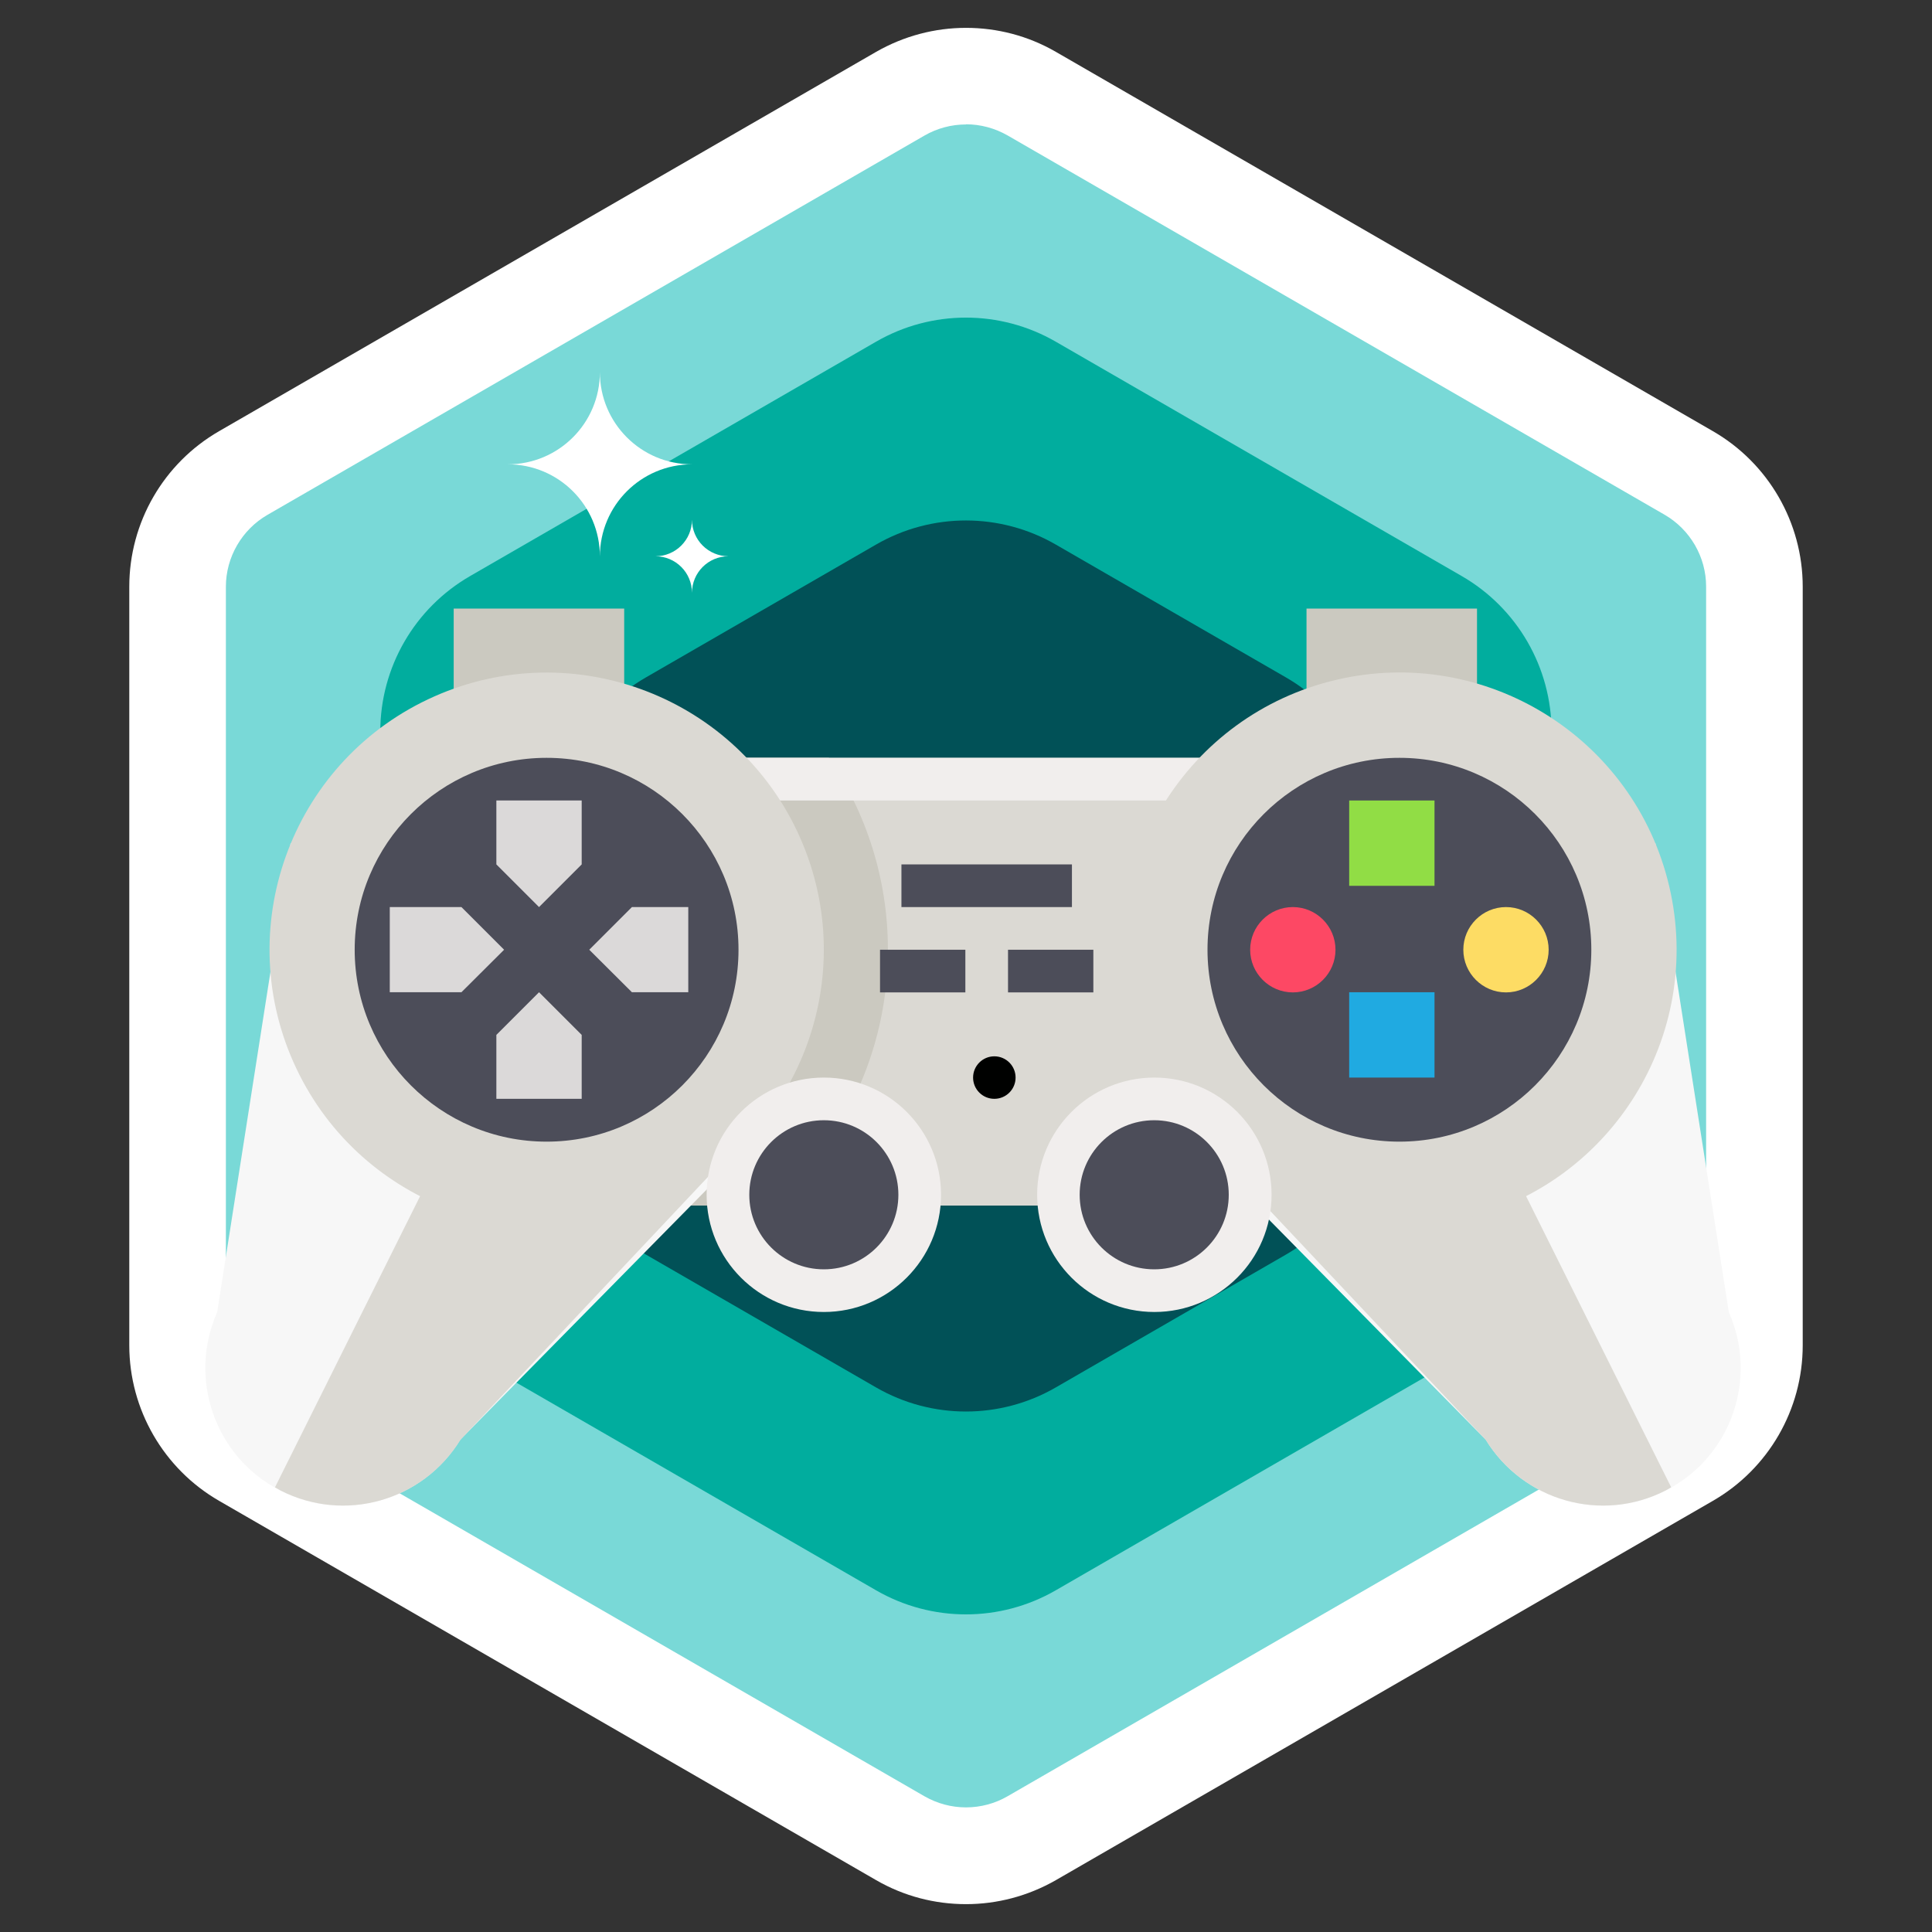 <?xml version="1.0" encoding="UTF-8"?><svg id="_레이어_1" xmlns="http://www.w3.org/2000/svg" xmlns:xlink="http://www.w3.org/1999/xlink" viewBox="0 0 120 120"><rect x="0" y="0" width="120" height="120" fill="#333333" stroke="none"/><defs><style>.cls-1{fill:none;}.cls-2{clip-path:url(#clippath);}.cls-3{fill:#f7f7f7;}.cls-4{fill:#01ad9e;}.cls-5{fill:#015157;}.cls-6{fill:#000100;}.cls-7,.cls-8{fill:#fff;}.cls-9{fill:#f1eeed;}.cls-10{fill:#fd4864;}.cls-11{fill:#fddc64;}.cls-12{fill:#91dd45;}.cls-13{fill:#cbc9c0;}.cls-14{fill:#dbd9d9;}.cls-15{fill:#dbd9d3;}.cls-16{fill:#20aae1;}.cls-17{fill:#4c4d59;}.cls-18{fill:#79d9d7;}.cls-8{opacity:.2;}</style><clipPath id="clippath"><circle class="cls-1" cx="-80" cy="60" r="58.5"/></clipPath><clipPath id="clippath-1"><circle class="cls-1" cx="200.5" cy="200.12" r="56.5"/></clipPath></defs><g class="cls-2"><g><polygon class="cls-8" points="-78.79 61.41 13.79 105.05 4.79 120.63 -78.79 61.41"/><polygon class="cls-8" points="-78.79 61.41 23.21 52.91 23.21 70.91 -78.79 61.41"/><polygon class="cls-8" points="-78.79 61.41 5.29 3.05 14.29 18.63 -78.79 61.41"/></g></g><g><path class="cls-18" d="M109.36,80.56V37.44c0-3.98-2.13-7.67-5.58-9.66L66.44,6.22c-3.45-1.99-7.7-1.99-11.15,0L17.94,27.78c-3.45,1.99-5.58,5.67-5.58,9.66v43.12c0,3.98,2.13,7.67,5.58,9.66l37.35,21.56c3.45,1.99,7.7,1.99,11.15,0l37.35-21.56c3.45-1.99,5.58-5.67,5.58-9.66Z"/><path class="cls-4" d="M96.37,74.56v-29.12c0-3.98-2.13-7.67-5.58-9.66l-25.22-14.56c-3.45-1.99-7.7-1.99-11.15,0l-25.22,14.56c-3.45,1.99-5.58,5.67-5.58,9.66v29.12c0,3.98,2.13,7.67,5.58,9.66l25.22,14.56c3.45,1.99,7.7,1.99,11.15,0l25.22-14.56c3.45-1.99,5.58-5.67,5.58-9.66Z"/><path class="cls-5" d="M85.46,68.26v-16.52c0-3.98-2.13-7.67-5.58-9.66l-14.31-8.26c-3.45-1.99-7.7-1.99-11.15,0l-14.31,8.26c-3.45,1.99-5.58,5.67-5.58,9.66v16.52c0,3.98,2.13,7.67,5.58,9.66l14.31,8.26c3.45,1.99,7.7,1.99,11.15,0l14.31-8.26c3.45-1.99,5.58-5.67,5.58-9.66Z"/><path class="cls-7" d="M60,7.72c.9,0,1.79,.24,2.58,.69l40.81,23.56c1.59,.92,2.58,2.63,2.58,4.46v47.12c0,1.83-.99,3.54-2.58,4.46l-40.81,23.56c-.78,.45-1.67,.69-2.58,.69s-1.79-.24-2.58-.69l-40.81-23.56c-1.59-.92-2.58-2.63-2.58-4.46V36.44c0-1.83,.99-3.54,2.58-4.46L57.42,8.42c.78-.45,1.67-.69,2.58-.69m0-6c-1.93,0-3.85,.5-5.58,1.49L13.61,26.78c-3.45,1.99-5.58,5.67-5.58,9.66v47.12c0,3.98,2.13,7.67,5.58,9.66l40.81,23.56c1.73,1,3.65,1.49,5.58,1.49s3.85-.5,5.58-1.49l40.81-23.56c3.45-1.99,5.58-5.67,5.58-9.66V36.44c0-3.98-2.13-7.67-5.58-9.66L65.58,3.22c-1.73-1-3.65-1.49-5.58-1.49h0Z"/><g><rect class="cls-13" x="28.18" y="37.8" width="10.59" height="7.94"/><rect class="cls-15" x="42.75" y="47.07" width="35.75" height="27.81"/><path class="cls-13" d="M42.75,74.88h5.19c4.41-3.88,7.21-9.55,7.21-15.89,0-4.42-1.36-8.52-3.67-11.92h-8.72v27.81Z"/><rect class="cls-9" x="42.75" y="47.07" width="35.75" height="2.65"/><path class="cls-3" d="M44.46,73.31l-9.94-12.54-4.08,7.96-2.36-1.21,4.08-7.96-14.11-7.19-4.56,29.13c-1.83,4.11-.15,8.99,3.9,11.07,4.01,2.06,8.87,.64,11.19-3.14l15.87-16.11Z"/><path class="cls-15" d="M34.53,60.77l-4.08,7.96-1.26-.65-12.11,24.3c.11,.06,.22,.13,.33,.19,4.01,2.06,8.87,.64,11.19-3.14l19.93-21.17-13.99-7.49Z"/><circle class="cls-15" cx="33.95" cy="58.99" r="17.21" transform="translate(-20.99 18.82) rotate(-23.91)"/><path class="cls-17" d="M45.87,58.99c0,6.58-5.34,11.92-11.92,11.92s-11.92-5.34-11.92-11.92,5.34-11.92,11.92-11.92,11.92,5.34,11.92,11.92Z"/><g><polygon class="cls-14" points="28.66 56.34 24.21 56.34 24.21 61.63 28.66 61.63 31.31 58.99 28.66 56.34"/><polygon class="cls-14" points="36.13 53.69 36.13 49.72 30.83 49.72 30.83 53.69 33.48 56.34 36.13 53.69"/><polygon class="cls-14" points="39.25 56.34 36.6 58.99 39.25 61.63 42.75 61.63 42.75 56.34 39.25 56.34"/><polygon class="cls-14" points="30.83 64.28 30.83 68.25 36.13 68.25 36.13 64.28 33.48 61.63 30.83 64.28"/></g><rect class="cls-13" x="81.15" y="37.8" width="10.59" height="7.94" transform="translate(172.89 83.54) rotate(180)"/><path class="cls-3" d="M76.41,73.31l9.94-12.54,4.08,7.96,2.36-1.21-4.08-7.96,14.11-7.19,4.56,29.13c1.83,4.11,.15,8.99-3.9,11.07-4.01,2.06-8.87,.64-11.19-3.14l-15.87-16.11Z"/><path class="cls-15" d="M86.35,60.77l4.08,7.96,1.26-.65,12.11,24.3c-.11,.06-.22,.13-.33,.19-4.01,2.06-8.87,.64-11.19-3.14l-19.93-21.17,13.99-7.49Z"/><circle class="cls-15" cx="86.92" cy="58.99" r="17.21" transform="translate(-11.19 21.45) rotate(-13.23)"/><path class="cls-17" d="M75,58.99c0,6.58,5.34,11.92,11.92,11.92s11.92-5.34,11.92-11.92-5.34-11.92-11.92-11.92-11.92,5.34-11.92,11.92Z"/><path class="cls-9" d="M58.45,74.21c0-4.02-3.26-7.28-7.28-7.28s-7.28,3.26-7.28,7.28,3.26,7.28,7.28,7.28,7.28-3.26,7.28-7.28Z"/><circle class="cls-17" cx="51.17" cy="74.21" r="4.63"/><path class="cls-9" d="M78.98,74.21c0-4.02-3.26-7.28-7.28-7.28s-7.28,3.26-7.28,7.28,3.26,7.28,7.28,7.28,7.28-3.26,7.28-7.28Z"/><circle class="cls-17" cx="71.69" cy="74.21" r="4.63"/><rect class="cls-16" x="83.8" y="61.63" width="5.3" height="5.3"/><rect class="cls-12" x="83.8" y="49.72" width="5.3" height="5.3"/><path class="cls-11" d="M96.19,58.99c0,1.46-1.19,2.65-2.65,2.65s-2.65-1.19-2.65-2.65,1.19-2.65,2.65-2.65,2.65,1.19,2.65,2.65Z"/><path class="cls-10" d="M82.95,58.99c0,1.46-1.19,2.65-2.65,2.65s-2.65-1.19-2.65-2.65,1.19-2.65,2.65-2.65,2.65,1.19,2.65,2.65Z"/><rect class="cls-17" x="55.99" y="53.69" width="10.59" height="2.65"/><rect class="cls-17" x="54.66" y="58.99" width="5.3" height="2.65"/><rect class="cls-17" x="62.61" y="58.99" width="5.3" height="2.65"/><circle class="cls-6" cx="61.76" cy="66.93" r="1.32"/></g><path class="cls-7" d="M42.98,28.84c-3.16,0-5.72-2.56-5.72-5.72,0,3.16-2.56,5.72-5.72,5.72,3.16,0,5.72,2.56,5.72,5.72,0-3.16,2.56-5.72,5.72-5.72Z"/><path class="cls-7" d="M45.25,34.55c-1.25,0-2.27-1.01-2.27-2.27,0,1.25-1.01,2.27-2.27,2.27,1.25,0,2.27,1.01,2.27,2.27,0-1.25,1.01-2.27,2.27-2.27Z"/></g></svg>